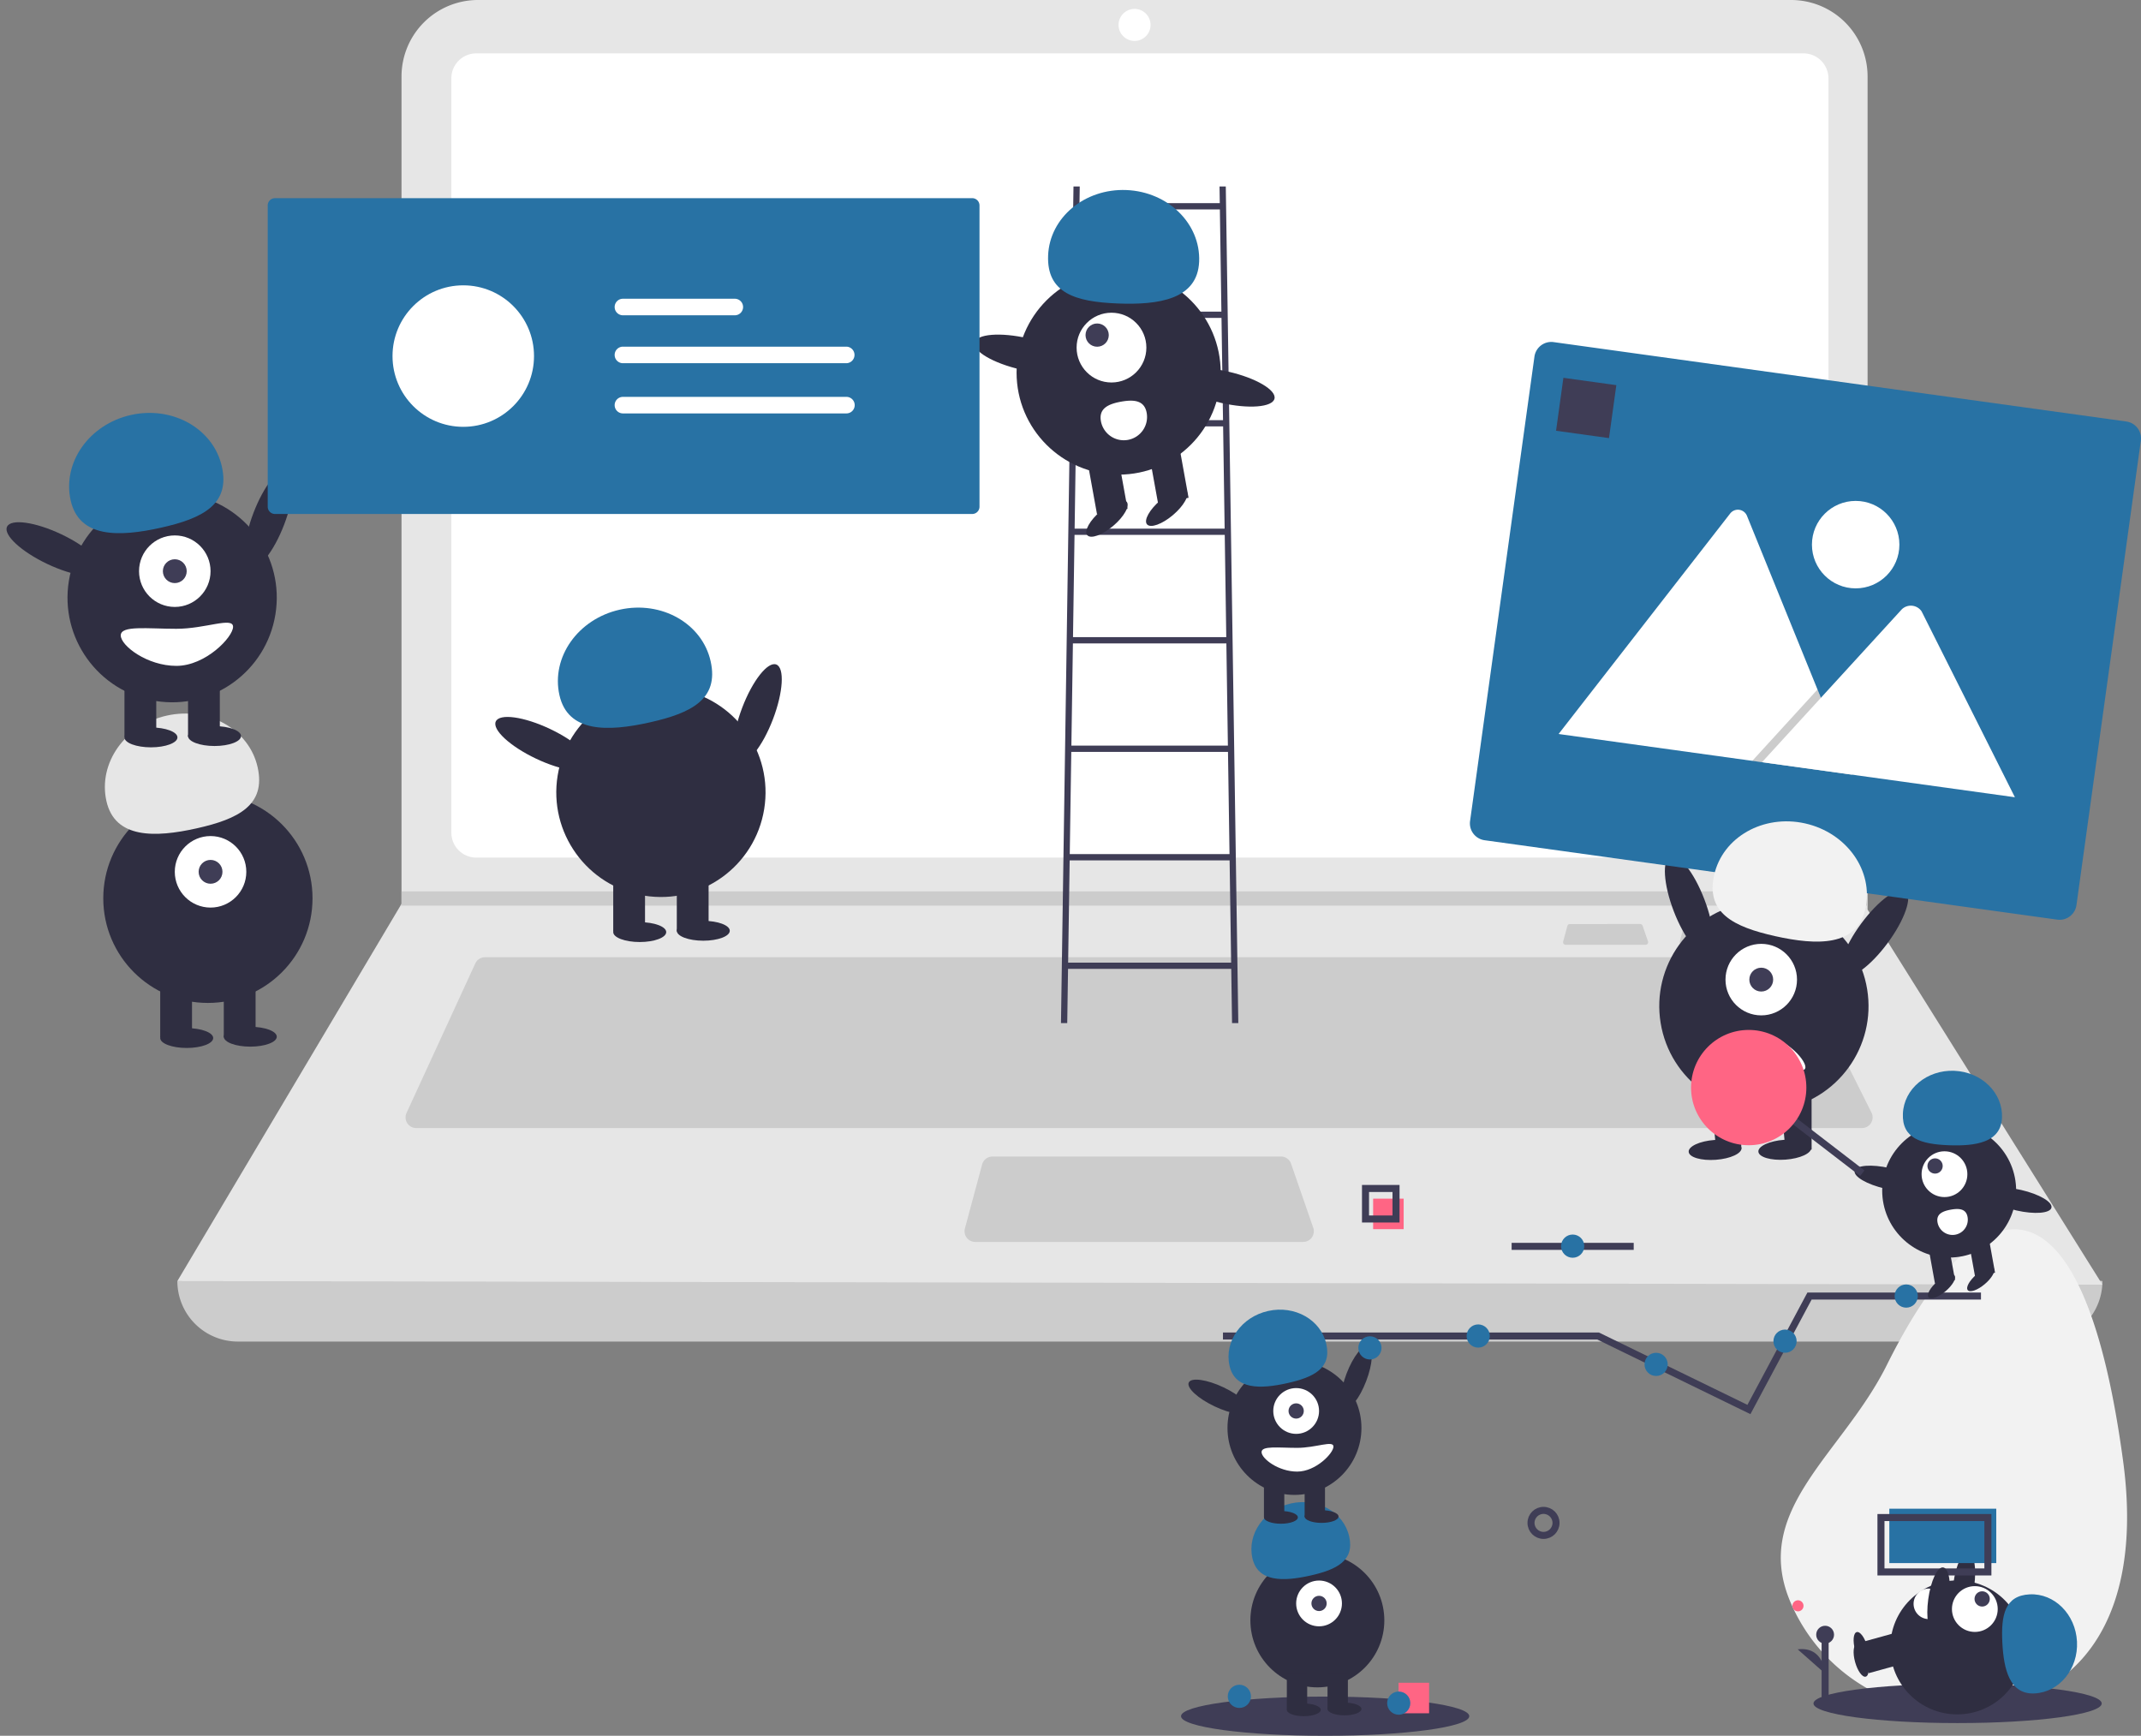 <svg xmlns="http://www.w3.org/2000/svg" width="609.11" height="493.809" viewBox="0 0 609.11 493.809">
  <rect x="0" y="0" width="609.11" height="493.809" fill="#808080" stroke="none"/>
  <defs>
    <style>
      .cls-1 {
        fill: #ccc;
      }

      .cls-2 {
        fill: #e6e6e6;
      }

      .cls-3 {
        fill: #fff;
      }

      .cls-11, .cls-4 {
        fill: #3f3d56;
      }

      .cls-5 {
        fill: #2f2e41;
      }

      .cls-6 {
        fill: #2872a4;
      }

      .cls-7 {
        opacity: 0.2;
      }

      .cls-8 {
        fill: #f2f2f2;
      }

      .cls-9 {
        fill: none;
      }

      .cls-11, .cls-9 {
        stroke: #3f3d56;
        stroke-miterlimit: 10;
        stroke-width: 2px;
      }

      .cls-10 {
        fill: #ff6584;
      }
    </style>
  </defs>
  <g id="laptopworking" transform="translate(-53 -1495)">
    <g id="undraw_content_team_3epn" transform="translate(55.679 1495)">
      <path id="Path_1445" data-name="Path 1445" class="cls-1" d="M761.478,711.168H248.218a17.21,17.21,0,0,1-17.21-17.21h0q279.085-32.435,547.679,0h0A17.21,17.21,0,0,1,761.478,711.168Z" transform="translate(-183.229 -329.514)"/>
      <path id="Path_1446" data-name="Path 1446" class="cls-2" d="M778.685,539.349l-547.677-1.013,63.474-106.8.3-.506V195.648a21.754,21.754,0,0,1,21.757-21.755H690.117a21.754,21.754,0,0,1,21.755,21.757v237Z" transform="translate(-183.229 -173.893)"/>
      <path id="Path_1447" data-name="Path 1447" class="cls-3" d="M350.881,195.864a7.094,7.094,0,0,0-7.086,7.086V417.568a7.1,7.1,0,0,0,7.086,7.086H728.486a7.1,7.1,0,0,0,7.086-7.086V202.95a7.1,7.1,0,0,0-7.086-7.086Z" transform="translate(-218.065 -180.679)"/>
      <path id="Path_1448" data-name="Path 1448" class="cls-1" d="M347.541,567.913a3.045,3.045,0,0,0-2.759,1.768L325.223,612.2a3.037,3.037,0,0,0,2.759,4.307h411.3a3.037,3.037,0,0,0,2.716-4.4L720.74,569.592a3.022,3.022,0,0,0-2.716-1.679Z" transform="translate(-212.243 -295.592)"/>
      <circle id="Ellipse_358" data-name="Ellipse 358" class="cls-3" cx="4.556" cy="4.556" r="4.556" transform="translate(315.544 2.531)"/>
      <path id="Path_1449" data-name="Path 1449" class="cls-1" d="M562.984,649.94a3.041,3.041,0,0,0-2.932,2.247l-4.906,18.222a3.037,3.037,0,0,0,2.932,3.827h93.3a3.036,3.036,0,0,0,2.869-4.031l-6.307-18.222a3.039,3.039,0,0,0-2.87-2.044Z" transform="translate(-283.312 -320.927)"/>
      <path id="Path_1450" data-name="Path 1450" class="cls-1" d="M579.56,366.922v4.05H162.169l.314-.507v-3.543Z" transform="translate(-50.916 -113.33)"/>
      <path id="Path_1451" data-name="Path 1451" class="cls-1" d="M851.363,554.237a.741.741,0,0,0-.714.547l-1.195,4.437a.74.74,0,0,0,.714.932h22.72a.739.739,0,0,0,.7-.982l-1.536-4.437a.74.74,0,0,0-.7-.5Z" transform="translate(-374.238 -291.368)"/>
      <path id="Path_1452" data-name="Path 1452" class="cls-1" d="M803.363,554.237a.741.741,0,0,0-.714.547l-1.195,4.437a.74.74,0,0,0,.714.932h22.72a.739.739,0,0,0,.7-.982l-1.536-4.437a.74.74,0,0,0-.7-.5Z" transform="translate(-359.413 -291.368)"/>
      <path id="Path_1453" data-name="Path 1453" class="cls-4" d="M643.409,488.662h1.781l-3.561-238.018h-1.781l.071,4.749H600.008l.071-4.749H598.3l-3.561,238.018h1.781l.231-15.433h46.43Zm-2.567-171.539H599.085l.435-29.085h40.888Zm.027,1.781.435,29.085H598.623l.435-29.085Zm.462,30.865.435,29.085H598.161l.435-29.085Zm.462,30.865.435,29.085H597.7l.435-29.085Zm.462,30.865.435,29.085H597.238l.435-29.085Zm-2.309-154.326.435,29.085H599.547l.435-29.085Zm-43.17,214.276.435-29.085h45.506l.435,29.085Z" transform="translate(-295.573 -197.599)"/>
      <circle id="Ellipse_359" data-name="Ellipse 359" class="cls-5" cx="29.036" cy="29.036" r="29.036" transform="translate(286.534 76.955)"/>
      <rect id="Rectangle_555" data-name="Rectangle 555" class="cls-5" width="8.821" height="15.805" transform="translate(323.97 127.631) rotate(-10.261)"/>
      <rect id="Rectangle_556" data-name="Rectangle 556" class="cls-5" width="8.821" height="15.805" transform="translate(306.61 130.773) rotate(-10.261)"/>
      <ellipse id="Ellipse_360" data-name="Ellipse 360" class="cls-5" cx="7.351" cy="2.757" rx="7.351" ry="2.757" transform="matrix(0.763, -0.646, 0.646, 0.763, 304.86, 150.14)"/>
      <ellipse id="Ellipse_361" data-name="Ellipse 361" class="cls-5" cx="7.351" cy="2.757" rx="7.351" ry="2.757" transform="matrix(0.763, -0.646, 0.646, 0.763, 321.859, 147.063)"/>
      <circle id="Ellipse_362" data-name="Ellipse 362" class="cls-3" cx="9.924" cy="9.924" r="9.924" transform="translate(303.613 88.964)"/>
      <circle id="Ellipse_363" data-name="Ellipse 363" class="cls-4" cx="3.308" cy="3.308" r="3.308" transform="translate(306.151 92.023)"/>
      <path id="Path_1454" data-name="Path 1454" class="cls-6" d="M632.407,272.448c.437-10.75-8.828-19.855-20.693-20.337s-21.838,7.842-22.274,18.591,7.811,13.192,19.676,13.674S631.97,283.2,632.407,272.448Z" transform="translate(-293.931 -198.046)"/>
      <ellipse id="Ellipse_364" data-name="Ellipse 364" class="cls-5" cx="4.558" cy="14.518" rx="4.558" ry="14.518" transform="matrix(0.223, -0.975, 0.975, 0.223, 273.588, 101.899)"/>
      <ellipse id="Ellipse_365" data-name="Ellipse 365" class="cls-5" cx="4.558" cy="14.518" rx="4.558" ry="14.518" transform="matrix(0.223, -0.975, 0.975, 0.223, 330.585, 111.379)"/>
      <path id="Path_1455" data-name="Path 1455" class="cls-3" d="M624.152,342.265a6.616,6.616,0,1,1-13.018,2.37l0-.013c-.651-3.6,2.129-4.868,5.724-5.519S623.5,338.67,624.152,342.265Z" transform="translate(-300.607 -224.832)"/>
      <ellipse id="Ellipse_366" data-name="Ellipse 366" class="cls-5" cx="14.883" cy="4.672" rx="14.883" ry="4.672" transform="matrix(0.357, -0.934, 0.934, 0.357, 203.183, 215.175)"/>
      <circle id="Ellipse_367" data-name="Ellipse 367" class="cls-5" cx="29.765" cy="29.765" r="29.765" transform="translate(151.201 250.029) rotate(-80.783)"/>
      <rect id="Rectangle_557" data-name="Rectangle 557" class="cls-5" width="9.043" height="16.201" transform="translate(171.785 248.777)"/>
      <rect id="Rectangle_558" data-name="Rectangle 558" class="cls-5" width="9.043" height="16.201" transform="translate(189.871 248.777)"/>
      <ellipse id="Ellipse_368" data-name="Ellipse 368" class="cls-5" cx="7.536" cy="2.826" rx="7.536" ry="2.826" transform="translate(171.785 262.342)"/>
      <ellipse id="Ellipse_369" data-name="Ellipse 369" class="cls-5" cx="7.536" cy="2.826" rx="7.536" ry="2.826" transform="translate(189.871 261.965)"/>
      <path id="Path_1456" data-name="Path 1456" class="cls-6" d="M388.085,448.878c-2.4-10.764,5.279-21.64,17.16-24.293s23.46,3.922,25.863,14.686-5.47,14.733-17.351,17.386S390.488,459.642,388.085,448.878Z" transform="translate(-231.609 -251.142)"/>
      <ellipse id="Ellipse_370" data-name="Ellipse 370" class="cls-5" cx="4.672" cy="14.883" rx="4.672" ry="14.883" transform="translate(136.376 209.45) rotate(-64.626)"/>
      <circle id="Ellipse_371" data-name="Ellipse 371" class="cls-5" cx="29.765" cy="29.765" r="29.765" transform="translate(26.703 225.79)"/>
      <rect id="Rectangle_559" data-name="Rectangle 559" class="cls-5" width="9.043" height="16.201" transform="translate(42.904 278.916)"/>
      <rect id="Rectangle_560" data-name="Rectangle 560" class="cls-5" width="9.043" height="16.201" transform="translate(60.989 278.916)"/>
      <ellipse id="Ellipse_372" data-name="Ellipse 372" class="cls-5" cx="7.536" cy="2.826" rx="7.536" ry="2.826" transform="translate(42.904 292.48)"/>
      <ellipse id="Ellipse_373" data-name="Ellipse 373" class="cls-5" cx="7.536" cy="2.826" rx="7.536" ry="2.826" transform="translate(60.99 292.103)"/>
      <circle id="Ellipse_374" data-name="Ellipse 374" class="cls-3" cx="10.173" cy="10.173" r="10.173" transform="translate(47.049 237.847)"/>
      <circle id="Ellipse_375" data-name="Ellipse 375" class="cls-4" cx="3.391" cy="3.391" r="3.391" transform="translate(53.831 244.629)"/>
      <path id="Path_1457" data-name="Path 1457" class="cls-2" d="M201.607,492.485c-2.4-10.764,5.279-21.64,17.16-24.293s23.46,3.922,25.863,14.686-5.47,14.733-17.351,17.386S204.01,503.249,201.607,492.485Z" transform="translate(-174.012 -264.61)"/>
      <ellipse id="Ellipse_376" data-name="Ellipse 376" class="cls-5" cx="14.883" cy="4.672" rx="14.883" ry="4.672" transform="matrix(0.357, -0.934, 0.934, 0.357, 64.129, 159.785)"/>
      <circle id="Ellipse_377" data-name="Ellipse 377" class="cls-5" cx="29.765" cy="29.765" r="29.765" transform="translate(12.146 194.64) rotate(-80.783)"/>
      <rect id="Rectangle_561" data-name="Rectangle 561" class="cls-5" width="9.043" height="16.201" transform="translate(32.731 193.388)"/>
      <rect id="Rectangle_562" data-name="Rectangle 562" class="cls-5" width="9.043" height="16.201" transform="translate(50.816 193.388)"/>
      <ellipse id="Ellipse_378" data-name="Ellipse 378" class="cls-5" cx="7.536" cy="2.826" rx="7.536" ry="2.826" transform="translate(32.731 206.952)"/>
      <ellipse id="Ellipse_379" data-name="Ellipse 379" class="cls-5" cx="7.536" cy="2.826" rx="7.536" ry="2.826" transform="translate(50.817 206.575)"/>
      <circle id="Ellipse_380" data-name="Ellipse 380" class="cls-3" cx="10.173" cy="10.173" r="10.173" transform="translate(36.876 152.32)"/>
      <circle id="Ellipse_381" data-name="Ellipse 381" class="cls-4" cx="3.391" cy="3.391" r="3.391" transform="translate(43.658 159.101)"/>
      <path id="Path_1458" data-name="Path 1458" class="cls-6" d="M186.888,368.735c-2.4-10.764,5.279-21.64,17.16-24.293s23.46,3.922,25.863,14.686-5.47,14.733-17.351,17.386S189.291,379.5,186.888,368.735Z" transform="translate(-169.466 -226.388)"/>
      <ellipse id="Ellipse_382" data-name="Ellipse 382" class="cls-5" cx="4.672" cy="14.883" rx="4.672" ry="14.883" transform="translate(-2.679 154.06) rotate(-64.626)"/>
      <path id="Path_1459" data-name="Path 1459" class="cls-3" d="M207.707,433.828c0,2.913,7.5,8.666,15.825,8.666s16.128-8.2,16.128-11.115-7.8.565-16.128.565S207.707,430.915,207.707,433.828Z" transform="translate(-176.032 -253.062)"/>
      <path id="Path_1460" data-name="Path 1460" class="cls-6" d="M270.277,255.461a2.076,2.076,0,0,0-2.073,2.073v85.7a2.076,2.076,0,0,0,2.073,2.073H468.633a2.076,2.076,0,0,0,2.073-2.073v-85.7a2.076,2.076,0,0,0-2.073-2.073Z" transform="translate(-194.718 -199.086)"/>
      <circle id="Ellipse_383" data-name="Ellipse 383" class="cls-3" cx="20.127" cy="20.127" r="20.127" transform="translate(108.992 81.172)"/>
      <path id="Path_40" data-name="Path 40" class="cls-3" d="M413.371,316.587a2.353,2.353,0,1,0,0,4.707h63.547a2.354,2.354,0,0,0,.077-4.706H413.371Z" transform="translate(-238.828 -217.966)"/>
      <path id="Path_40-2" data-name="Path 40" class="cls-3" d="M413.371,296.86a2.353,2.353,0,1,0,0,4.707h31.734a2.354,2.354,0,1,0,.077-4.706H413.371Z" transform="translate(-238.828 -211.873)"/>
      <path id="Path_40-3" data-name="Path 40" class="cls-3" d="M413.371,337.253a2.353,2.353,0,1,0,0,4.707h63.547a2.353,2.353,0,0,0,.077-4.706H413.371Z" transform="translate(-238.828 -224.349)"/>
      <ellipse id="Ellipse_384" data-name="Ellipse 384" class="cls-5" cx="4.672" cy="14.883" rx="4.672" ry="14.883" transform="matrix(0.934, -0.357, 0.357, 0.934, 468.174, 245.288)"/>
      <circle id="Ellipse_385" data-name="Ellipse 385" class="cls-5" cx="29.765" cy="29.765" r="29.765" transform="translate(464.998 261.61) rotate(-9.217)"/>
      <path id="Path_1461" data-name="Path 1461" class="cls-5" d="M738.994,447.932h-9.042l1.769,19.4,7.289-1.98Z" transform="translate(-226.285 -138.351)"/>
      <path id="Path_1462" data-name="Path 1462" class="cls-5" d="M710.471,448h-9.043l1.769,19.4,6.96-2.031Z" transform="translate(-217.475 -138.373)"/>
      <ellipse id="Ellipse_386" data-name="Ellipse 386" class="cls-5" cx="7.536" cy="2.826" rx="7.536" ry="2.826" transform="translate(477.54 324.858) rotate(-4.182)"/>
      <circle id="Ellipse_387" data-name="Ellipse 387" class="cls-3" cx="10.173" cy="10.173" r="10.173" transform="translate(488.22 268.512)"/>
      <circle id="Ellipse_388" data-name="Ellipse 388" class="cls-4" cx="3.391" cy="3.391" r="3.391" transform="translate(495.002 275.294)"/>
      <ellipse id="Ellipse_389" data-name="Ellipse 389" class="cls-5" cx="14.883" cy="4.672" rx="14.883" ry="4.672" transform="translate(517.994 274.695) rotate(-53.55)"/>
      <path id="Path_1463" data-name="Path 1463" class="cls-3" d="M863.077,607.039c0-2.4,6.182-7.142,13.042-7.142s13.292,6.76,13.292,9.161-6.432-.466-13.292-.466S863.077,609.44,863.077,607.039Z" transform="translate(-378.454 -305.471)"/>
      <path id="Path_1464" data-name="Path 1464" class="cls-6" d="M930.18,478.99,767.246,456.4a4.844,4.844,0,0,1-4.128-5.456l18.316-132.126a4.844,4.844,0,0,1,5.456-4.128L949.823,337.28a4.844,4.844,0,0,1,4.128,5.456L935.633,474.862a4.843,4.843,0,0,1-5.453,4.128Z" transform="translate(-347.566 -217.367)"/>
      <path id="Path_1465" data-name="Path 1465" class="cls-3" d="M883.091,459.084l-83.181-11.531a1.7,1.7,0,0,1-.307-.068l48.788-62.69a2.781,2.781,0,0,1,4.795.665l20.063,49.39.962,2.364Z" transform="translate(-358.849 -238.696)"/>
      <path id="Path_1466" data-name="Path 1466" class="cls-7" d="M747.03,308.049l-28.4-3.937,16.749-18.318,1.206-1.319.6-.66.961,2.364Z" transform="translate(-222.788 -87.661)"/>
      <path id="Path_1467" data-name="Path 1467" class="cls-3" d="M955.263,477.7l-71.945-9.974,16.749-18.318,1.206-1.32L923.1,424.221a3.711,3.711,0,0,1,5.5.43,3.322,3.322,0,0,1,.216.362Z" transform="translate(-384.705 -250.895)"/>
      <circle id="Ellipse_390" data-name="Ellipse 390" class="cls-3" cx="12.44" cy="12.44" r="12.44" transform="translate(512.814 142.501)"/>
      <rect id="Rectangle_563" data-name="Rectangle 563" class="cls-4" width="15.205" height="15.205" transform="translate(442.104 107.483) rotate(7.893)"/>
      <path id="Path_1468" data-name="Path 1468" class="cls-8" d="M906.446,536.854c2.4-10.764-5.279-21.64-17.16-24.293s-23.46,3.922-25.863,14.686,5.47,14.733,17.351,17.386S904.043,547.618,906.446,536.854Z" transform="translate(-378.427 -278.314)"/>
      <ellipse id="Ellipse_391" data-name="Ellipse 391" class="cls-5" cx="7.536" cy="2.826" rx="7.536" ry="2.826" transform="translate(497.37 324.811) rotate(-4.182)"/>
    </g>
    <g id="undraw_good_team_m7uu_1_" data-name="undraw_good_team_m7uu (1)" transform="translate(389 1788)">
      <line id="Line_6" data-name="Line 6" class="cls-9" x2="34.732" transform="translate(94.055 61.572)"/>
      <ellipse id="Ellipse_392" data-name="Ellipse 392" class="cls-5" cx="9.527" cy="2.991" rx="9.527" ry="2.991" transform="matrix(0.357, -0.934, 0.934, 0.357, 43.689, 106.668)"/>
      <path id="Path_1469" data-name="Path 1469" class="cls-8" d="M846.908,335.007c3.779,28.12-1.367,56.272-27.537,67.233A51.375,51.375,0,0,1,752.138,374.7c-10.962-26.17,14.9-41.829,27.537-67.233C805.332,255.881,835.174,247.68,846.908,335.007Z" transform="translate(-578.862 -212.168)"/>
      <ellipse id="Ellipse_393" data-name="Ellipse 393" class="cls-4" cx="41.003" cy="5.578" rx="41.003" ry="5.578" transform="translate(179.93 186.034)"/>
      <rect id="Rectangle_564" data-name="Rectangle 564" class="cls-5" width="5.789" height="10.371" transform="translate(195.65 182.995) rotate(-105.453)"/>
      <ellipse id="Ellipse_394" data-name="Ellipse 394" class="cls-5" cx="1.809" cy="4.824" rx="1.809" ry="4.824" transform="translate(190.485 175.164) rotate(-15.453)"/>
      <ellipse id="Ellipse_395" data-name="Ellipse 395" class="cls-5" cx="9.527" cy="2.991" rx="9.527" ry="2.991" transform="translate(218.454 166.863) rotate(-82.281)"/>
      <circle id="Ellipse_396" data-name="Ellipse 396" class="cls-5" cx="19.054" cy="19.054" r="19.054" transform="translate(201.779 156.607)"/>
      <rect id="Rectangle_565" data-name="Rectangle 565" class="cls-5" width="5.789" height="10.371" transform="translate(195.65 179.618) rotate(-105.453)"/>
      <ellipse id="Ellipse_397" data-name="Ellipse 397" class="cls-5" cx="1.809" cy="4.824" rx="1.809" ry="4.824" transform="translate(190.485 171.787) rotate(-15.453)"/>
      <circle id="Ellipse_398" data-name="Ellipse 398" class="cls-3" cx="6.512" cy="6.512" r="6.512" transform="translate(219.324 158.233)"/>
      <circle id="Ellipse_399" data-name="Ellipse 399" class="cls-4" cx="2.171" cy="2.171" r="2.171" transform="translate(225.748 159.698)"/>
      <path id="Path_1470" data-name="Path 1470" class="cls-6" d="M1019.768,727.59c7.051-.353,12.451-6.948,12.062-14.731s-6.421-13.806-13.473-13.453-8.158,5.888-7.768,13.671S1012.716,727.943,1019.768,727.59Z" transform="translate(-776.931 -538.835)"/>
      <path id="Path_1471" data-name="Path 1471" class="cls-3" d="M910.58,701.321a4.342,4.342,0,0,1-.7-8.655c2.39-.193,3.042,1.7,3.235,4.094S912.97,701.128,910.58,701.321Z" transform="translate(-697.534 -533.722)"/>
      <path id="Path_1472" data-name="Path 1472" class="cls-9" d="M49.464,325.256H156.19l16.547,8.061L199.1,346.162l17.238-32.275h48.779" transform="translate(-37.534 -238.18)"/>
      <circle id="Ellipse_400" data-name="Ellipse 400" class="cls-6" cx="3.301" cy="3.301" r="3.301" transform="translate(50.44 87.153)"/>
      <circle id="Ellipse_401" data-name="Ellipse 401" class="cls-6" cx="3.301" cy="3.301" r="3.301" transform="translate(81.247 83.776)"/>
      <circle id="Ellipse_402" data-name="Ellipse 402" class="cls-6" cx="3.301" cy="3.301" r="3.301" transform="translate(131.86 91.845)"/>
      <circle id="Ellipse_403" data-name="Ellipse 403" class="cls-6" cx="3.301" cy="3.301" r="3.301" transform="translate(203.011 72.407)"/>
      <circle id="Ellipse_404" data-name="Ellipse 404" class="cls-6" cx="3.301" cy="3.301" r="3.301" transform="translate(168.536 85.243)"/>
      <circle id="Ellipse_405" data-name="Ellipse 405" class="cls-9" cx="3.559" cy="3.559" r="3.559" transform="translate(99.569 136.681)"/>
      <ellipse id="Ellipse_406" data-name="Ellipse 406" class="cls-4" cx="41.003" cy="5.578" rx="41.003" ry="5.578" transform="translate(0 189.652)"/>
      <circle id="Ellipse_407" data-name="Ellipse 407" class="cls-5" cx="19.054" cy="19.054" r="19.054" transform="translate(19.731 148.921)"/>
      <rect id="Rectangle_566" data-name="Rectangle 566" class="cls-5" width="5.789" height="10.371" transform="translate(30.102 182.93)"/>
      <rect id="Rectangle_567" data-name="Rectangle 567" class="cls-5" width="5.789" height="10.371" transform="translate(41.679 182.93)"/>
      <ellipse id="Ellipse_408" data-name="Ellipse 408" class="cls-5" cx="4.824" cy="1.809" rx="4.824" ry="1.809" transform="translate(30.102 191.613)"/>
      <ellipse id="Ellipse_409" data-name="Ellipse 409" class="cls-5" cx="4.824" cy="1.809" rx="4.824" ry="1.809" transform="translate(41.679 191.371)"/>
      <circle id="Ellipse_410" data-name="Ellipse 410" class="cls-3" cx="6.512" cy="6.512" r="6.512" transform="translate(32.755 156.64)"/>
      <circle id="Ellipse_411" data-name="Ellipse 411" class="cls-4" cx="2.171" cy="2.171" r="2.171" transform="translate(37.097 160.981)"/>
      <path id="Path_1473" data-name="Path 1473" class="cls-6" d="M125.329,606.579c-1.539-6.89,3.38-13.853,10.985-15.551s15.018,2.511,16.556,9.4-3.5,9.432-11.107,11.13S126.867,613.469,125.329,606.579Z" transform="translate(-105.027 -456.323)"/>
      <circle id="Ellipse_412" data-name="Ellipse 412" class="cls-5" cx="19.054" cy="19.054" r="19.054" transform="translate(13.219 94.171)"/>
      <rect id="Rectangle_568" data-name="Rectangle 568" class="cls-5" width="5.789" height="10.371" transform="translate(23.59 128.179)"/>
      <rect id="Rectangle_569" data-name="Rectangle 569" class="cls-5" width="5.789" height="10.371" transform="translate(35.167 128.179)"/>
      <ellipse id="Ellipse_413" data-name="Ellipse 413" class="cls-5" cx="4.824" cy="1.809" rx="4.824" ry="1.809" transform="translate(23.59 136.862)"/>
      <ellipse id="Ellipse_414" data-name="Ellipse 414" class="cls-5" cx="4.824" cy="1.809" rx="4.824" ry="1.809" transform="translate(35.167 136.621)"/>
      <circle id="Ellipse_415" data-name="Ellipse 415" class="cls-3" cx="6.512" cy="6.512" r="6.512" transform="translate(26.243 101.889)"/>
      <circle id="Ellipse_416" data-name="Ellipse 416" class="cls-4" cx="2.171" cy="2.171" r="2.171" transform="translate(30.585 106.23)"/>
      <path id="Path_1474" data-name="Path 1474" class="cls-6" d="M98.329,379.579c-1.539-6.89,3.38-13.853,10.985-15.551s15.018,2.511,16.556,9.4-3.5,9.432-11.107,11.13S99.867,386.469,98.329,379.579Z" transform="translate(-84.539 -284.074)"/>
      <ellipse id="Ellipse_417" data-name="Ellipse 417" class="cls-5" cx="2.991" cy="9.527" rx="2.991" ry="9.527" transform="translate(0.922 103.003) rotate(-64.626)"/>
      <path id="Path_1475" data-name="Path 1475" class="cls-3" d="M137.043,524.381c0,1.865,4.8,5.547,10.13,5.547s10.324-5.25,10.324-7.115-5,.362-10.324.362S137.043,522.516,137.043,524.381Z" transform="translate(-114.13 -404.282)"/>
      <rect id="Rectangle_570" data-name="Rectangle 570" class="cls-6" width="30.421" height="15.475" transform="translate(201.511 136.204)"/>
      <rect id="Rectangle_571" data-name="Rectangle 571" class="cls-9" width="30.421" height="15.475" transform="translate(199.13 138.717)"/>
      <rect id="Rectangle_572" data-name="Rectangle 572" class="cls-10" width="8.683" height="8.683" transform="translate(54.655 47.997)"/>
      <rect id="Rectangle_573" data-name="Rectangle 573" class="cls-9" width="8.683" height="8.683" transform="translate(52.484 45.103)"/>
      <circle id="Ellipse_418" data-name="Ellipse 418" class="cls-5" cx="19.054" cy="19.054" r="19.054" transform="translate(199.479 26.645)"/>
      <rect id="Rectangle_574" data-name="Rectangle 574" class="cls-5" width="5.789" height="10.371" transform="translate(231.588 69.071) rotate(169.739)"/>
      <rect id="Rectangle_575" data-name="Rectangle 575" class="cls-5" width="5.789" height="10.371" transform="translate(220.196 71.134) rotate(169.739)"/>
      <ellipse id="Ellipse_419" data-name="Ellipse 419" class="cls-5" cx="4.824" cy="1.809" rx="4.824" ry="1.809" transform="matrix(0.763, -0.646, 0.646, 0.763, 211.506, 74.671)"/>
      <ellipse id="Ellipse_420" data-name="Ellipse 420" class="cls-5" cx="4.824" cy="1.809" rx="4.824" ry="1.809" transform="matrix(0.763, -0.646, 0.646, 0.763, 222.661, 72.651)"/>
      <circle id="Ellipse_421" data-name="Ellipse 421" class="cls-3" cx="6.512" cy="6.512" r="6.512" transform="translate(210.687 34.526)"/>
      <circle id="Ellipse_422" data-name="Ellipse 422" class="cls-4" cx="2.171" cy="2.171" r="2.171" transform="translate(212.352 36.533)"/>
      <path id="Path_1476" data-name="Path 1476" class="cls-6" d="M921.679,95.219c.286-7.054-5.793-13.029-13.579-13.345s-14.331,5.146-14.617,12.2,5.126,8.657,12.912,8.973S921.391,102.273,921.679,95.219Z" transform="translate(-688.113 -70.249)"/>
      <ellipse id="Ellipse_423" data-name="Ellipse 423" class="cls-5" cx="2.991" cy="9.527" rx="2.991" ry="9.527" transform="matrix(0.223, -0.975, 0.975, 0.223, 190.985, 43.014)"/>
      <ellipse id="Ellipse_424" data-name="Ellipse 424" class="cls-5" cx="2.991" cy="9.527" rx="2.991" ry="9.527" transform="matrix(0.223, -0.975, 0.975, 0.223, 228.387, 49.235)"/>
      <path id="Path_1477" data-name="Path 1477" class="cls-3" d="M942.717,247.2a4.341,4.341,0,1,1-8.544,1.547c-.427-2.359,1.4-3.194,3.756-3.621S942.29,244.84,942.717,247.2Z" transform="translate(-718.95 -193.992)"/>
      <line id="Line_7" data-name="Line 7" class="cls-9" x2="21.949" y2="16.884" transform="translate(171.875 23.878)"/>
      <circle id="Ellipse_425" data-name="Ellipse 425" class="cls-10" cx="16.401" cy="16.401" r="16.401" transform="translate(145.103)"/>
      <ellipse id="Ellipse_426" data-name="Ellipse 426" class="cls-5" cx="9.527" cy="2.991" rx="9.527" ry="2.991" transform="translate(211.302 171.391) rotate(-82.281)"/>
      <circle id="Ellipse_427" data-name="Ellipse 427" class="cls-6" cx="3.301" cy="3.301" r="3.301" transform="translate(13.296 186.283)"/>
      <rect id="Rectangle_576" data-name="Rectangle 576" class="cls-10" width="8.683" height="8.683" transform="translate(61.891 185.719)"/>
      <circle id="Ellipse_428" data-name="Ellipse 428" class="cls-6" cx="3.301" cy="3.301" r="3.301" transform="translate(58.64 188.213)"/>
      <circle id="Ellipse_429" data-name="Ellipse 429" class="cls-6" cx="3.301" cy="3.301" r="3.301" transform="translate(108.12 58.209)"/>
      <circle id="Ellipse_430" data-name="Ellipse 430" class="cls-10" cx="1.576" cy="1.576" r="1.576" transform="translate(173.945 162.255)"/>
      <line id="Line_8" data-name="Line 8" class="cls-11" y1="17.948" transform="translate(183.244 172.046)"/>
      <circle id="Ellipse_431" data-name="Ellipse 431" class="cls-4" cx="2.538" cy="2.538" r="2.538" transform="translate(180.706 169.508)"/>
      <path id="Path_1478" data-name="Path 1478" class="cls-4" d="M777.257,770.98s-.363-7.8-7.8-6.892" transform="translate(-594.013 -587.872)"/>
    </g>
  </g>
</svg>
